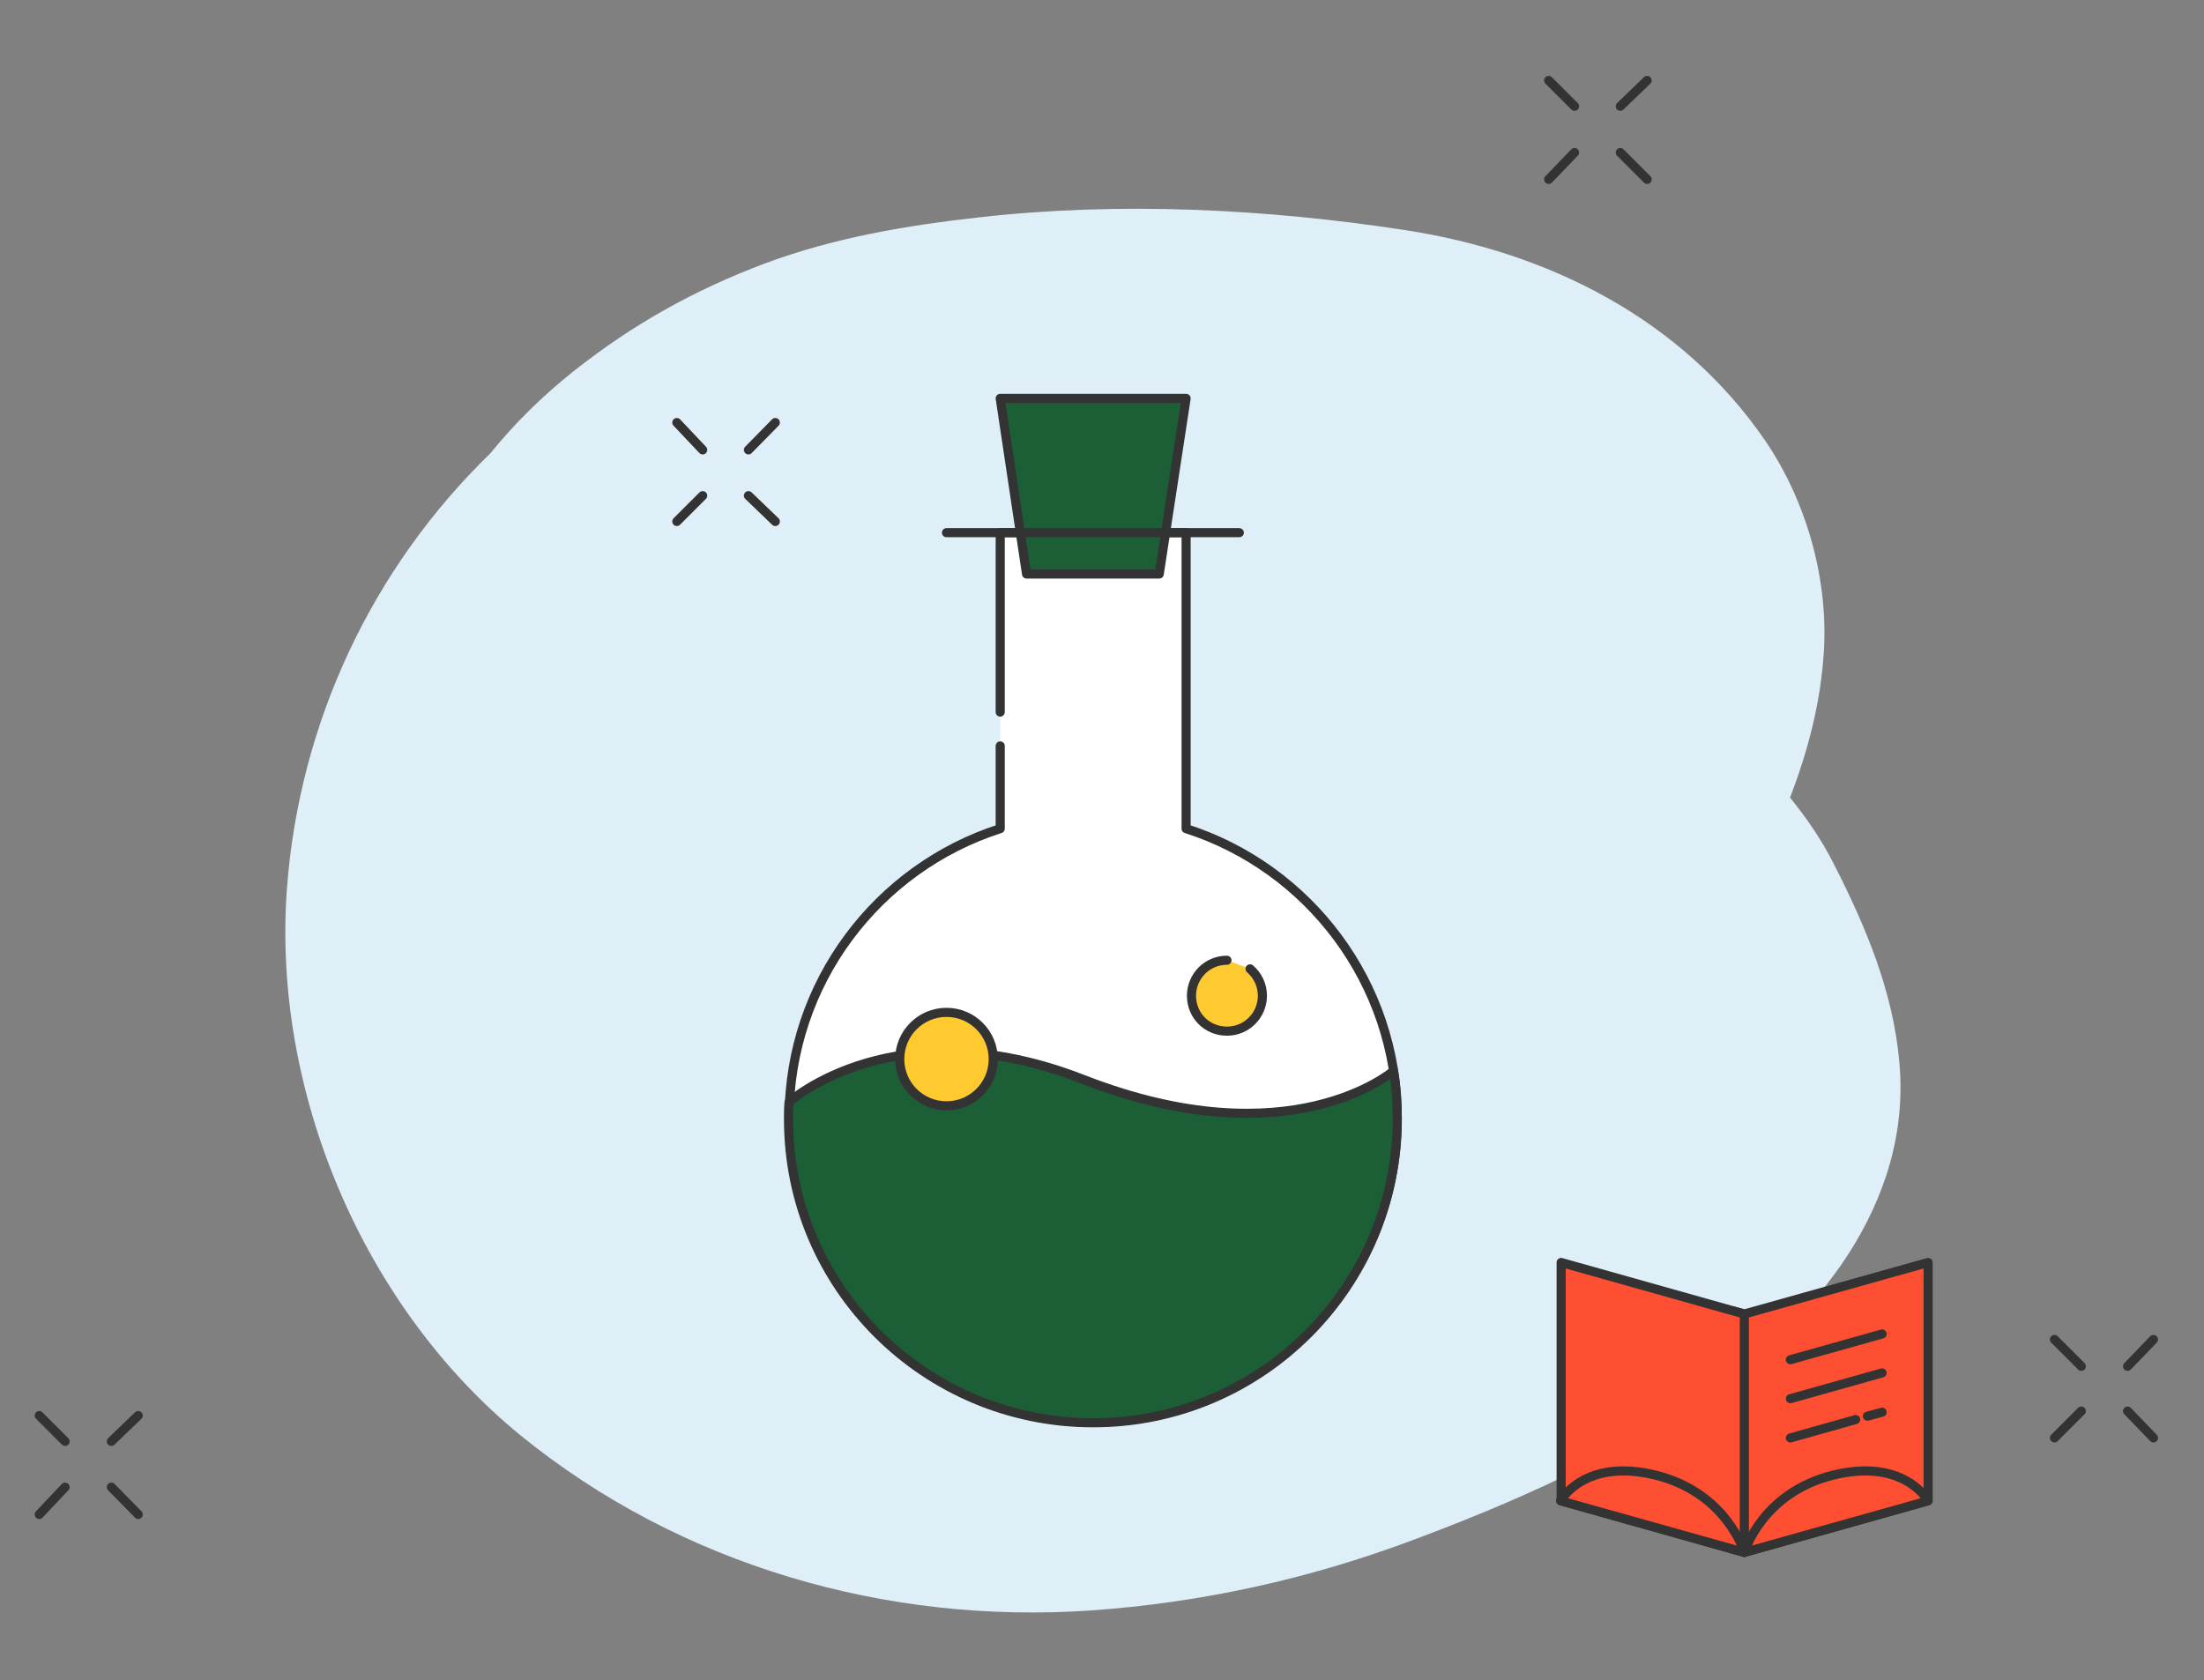 <svg width="484" height="369" viewBox="0 0 484 369" fill="none" xmlns="http://www.w3.org/2000/svg">
<rect x="0" y="0" width="484" height="369" fill="#808080" stroke="none"/>
<path d="M417.105 233.379C415.759 217.846 409.729 203.518 402.705 189.755C400.084 184.543 396.784 179.754 393.094 175.179C397.103 164.784 399.904 153.969 400.545 142.689C401.43 126.838 396.608 109.955 387.668 96.83C369.334 70.018 339.896 55.299 308.363 50.51C277.969 45.864 245.94 44.266 215.299 47.709C199.23 49.483 183.199 52.179 167.914 57.886C152.381 63.74 138.938 71.259 125.993 81.508C119.254 86.863 113.119 92.859 107.655 99.598C81.799 124.708 65.734 158.578 63.004 195.215C59.737 239.694 79.744 287.075 114.36 315.309C149.4 343.79 194.693 356.84 239.595 353.72C263.674 352.051 287.366 346.839 309.994 338.364C332.093 330.133 354.649 320.131 374.156 306.83C398.486 290.446 419.91 264.414 417.105 233.379Z" fill="#DEEFF7"/>
<path d="M30.352 310.914L24.454 316.591" stroke="#333333" stroke-width="2" stroke-linecap="round" stroke-linejoin="round"/>
<path d="M14.295 326.637L8.617 332.645" stroke="#333333" stroke-width="2" stroke-linecap="round" stroke-linejoin="round"/>
<path d="M8.617 310.914L14.295 316.591" stroke="#333333" stroke-width="2" stroke-linecap="round" stroke-linejoin="round"/>
<path d="M24.454 326.637L30.352 332.645" stroke="#333333" stroke-width="2" stroke-linecap="round" stroke-linejoin="round"/>
<path d="M472.898 294.204L467.216 300.099" stroke="#333333" stroke-width="2" stroke-linecap="round" stroke-linejoin="round"/>
<path d="M457.061 309.927L451.162 315.826" stroke="#333333" stroke-width="2" stroke-linecap="round" stroke-linejoin="round"/>
<path d="M451.162 294.204L457.061 300.099" stroke="#333333" stroke-width="2" stroke-linecap="round" stroke-linejoin="round"/>
<path d="M467.216 309.927L472.898 315.826" stroke="#333333" stroke-width="2" stroke-linecap="round" stroke-linejoin="round"/>
<path d="M170.258 92.806L164.359 98.814" stroke="#333333" stroke-width="2" stroke-linecap="round" stroke-linejoin="round"/>
<path d="M154.312 108.864L148.631 114.541" stroke="#333333" stroke-width="2" stroke-linecap="round" stroke-linejoin="round"/>
<path d="M148.631 92.806L154.312 98.814" stroke="#333333" stroke-width="2" stroke-linecap="round" stroke-linejoin="round"/>
<path d="M164.359 108.864L170.258 114.541" stroke="#333333" stroke-width="2" stroke-linecap="round" stroke-linejoin="round"/>
<path d="M361.714 17.668L355.815 23.345" stroke="#333333" stroke-width="2" stroke-linecap="round" stroke-linejoin="round"/>
<path d="M345.769 33.504L340.088 39.399" stroke="#333333" stroke-width="2" stroke-linecap="round" stroke-linejoin="round"/>
<path d="M340.088 17.668L345.769 23.345" stroke="#333333" stroke-width="2" stroke-linecap="round" stroke-linejoin="round"/>
<path d="M355.815 33.504L361.714 39.399" stroke="#333333" stroke-width="2" stroke-linecap="round" stroke-linejoin="round"/>
<path d="M219.649 163.839V182.008C192.746 190.621 173.28 215.87 173.28 245.6C173.28 282.53 203.246 312.384 240.06 312.384C276.87 312.384 306.84 282.414 306.84 245.6C306.84 215.87 287.37 190.621 260.471 182.008V116.998H219.649V156.403" fill="white"/>
<path d="M219.649 163.839V182.008C192.746 190.621 173.28 215.87 173.28 245.6C173.28 282.53 203.246 312.384 240.06 312.384C276.87 312.384 306.84 282.414 306.84 245.6C306.84 215.87 287.37 190.621 260.471 182.008V116.998H219.649V156.403" stroke="#333333" stroke-width="2" stroke-linecap="round" stroke-linejoin="round"/>
<path d="M240.06 312.5C276.99 312.5 306.84 282.53 306.84 245.72C306.84 242.18 306.604 238.64 306.015 235.22C305.895 235.336 283.361 254.806 237.934 237.106C196.875 221.06 173.516 241.828 173.28 242.064C173.16 243.361 173.16 244.539 173.16 245.836C173.16 282.65 203.13 312.5 240.06 312.5Z" fill="#1C5F37" stroke="#333333" stroke-width="2" stroke-linecap="round" stroke-linejoin="round"/>
<path d="M207.848 242.889C213.514 242.889 218.115 238.299 218.115 232.625C218.115 226.959 213.514 222.358 207.848 222.358C202.174 222.358 197.584 226.959 197.584 232.625C197.584 238.299 202.174 242.889 207.848 242.889Z" fill="#FFC930" stroke="#333333" stroke-width="2" stroke-linecap="round" stroke-linejoin="round"/>
<path d="M274.511 212.802C276.161 214.216 277.226 216.342 277.226 218.701C277.226 222.95 273.803 226.486 269.438 226.486C265.073 226.486 261.649 223.066 261.649 218.701C261.649 214.452 265.073 210.912 269.438 210.912" fill="#FFC930"/>
<path d="M274.511 212.802C276.161 214.216 277.226 216.342 277.226 218.701C277.226 222.95 273.803 226.486 269.438 226.486C265.073 226.486 261.649 223.066 261.649 218.701C261.649 214.452 265.073 210.912 269.438 210.912" stroke="#333333" stroke-width="2" stroke-linecap="round" stroke-linejoin="round"/>
<path d="M260.471 87.5H219.649L225.428 126.08H254.573L260.471 87.5Z" fill="#1C5F37" stroke="#333333" stroke-width="2" stroke-linecap="round" stroke-linejoin="round"/>
<path d="M207.848 116.998H272.153" stroke="#333333" stroke-width="2" stroke-linecap="round" stroke-linejoin="round"/>
<path d="M383.059 340.974L423.42 329.585V277.295L383.059 288.616L380.835 288.009V340.299L383.059 340.974Z" fill="#FE4F32" stroke="#333333" stroke-width="2" stroke-linecap="round" stroke-linejoin="round"/>
<path d="M383.059 340.974L342.829 329.585V277.295L383.059 288.616V340.974Z" fill="#FE4F32" stroke="#333333" stroke-width="2" stroke-linecap="round" stroke-linejoin="round"/>
<path d="M383.059 340.974C383.059 340.974 379.215 327.834 363.517 323.994C347.884 320.15 342.694 329.653 342.694 329.653L383.059 340.974Z" fill="#FE4F32" stroke="#333333" stroke-width="2" stroke-linecap="round" stroke-linejoin="round"/>
<path d="M383.059 340.974C383.059 340.974 386.899 327.834 402.6 323.994C418.23 320.15 423.42 329.653 423.42 329.653L383.059 340.974Z" fill="#FE4F32" stroke="#333333" stroke-width="2" stroke-linecap="round" stroke-linejoin="round"/>
<path d="M413.314 292.996L393.165 298.655" stroke="#333333" stroke-width="2" stroke-linecap="round" stroke-linejoin="round"/>
<path d="M413.314 301.554L393.165 307.213" stroke="#333333" stroke-width="2" stroke-linecap="round" stroke-linejoin="round"/>
<path d="M407.516 311.795L393.165 315.838" stroke="#333333" stroke-width="2" stroke-linecap="round" stroke-linejoin="round"/>
<path d="M413.314 310.179L410.078 311.056" stroke="#333333" stroke-width="2" stroke-linecap="round" stroke-linejoin="round"/>
</svg>
